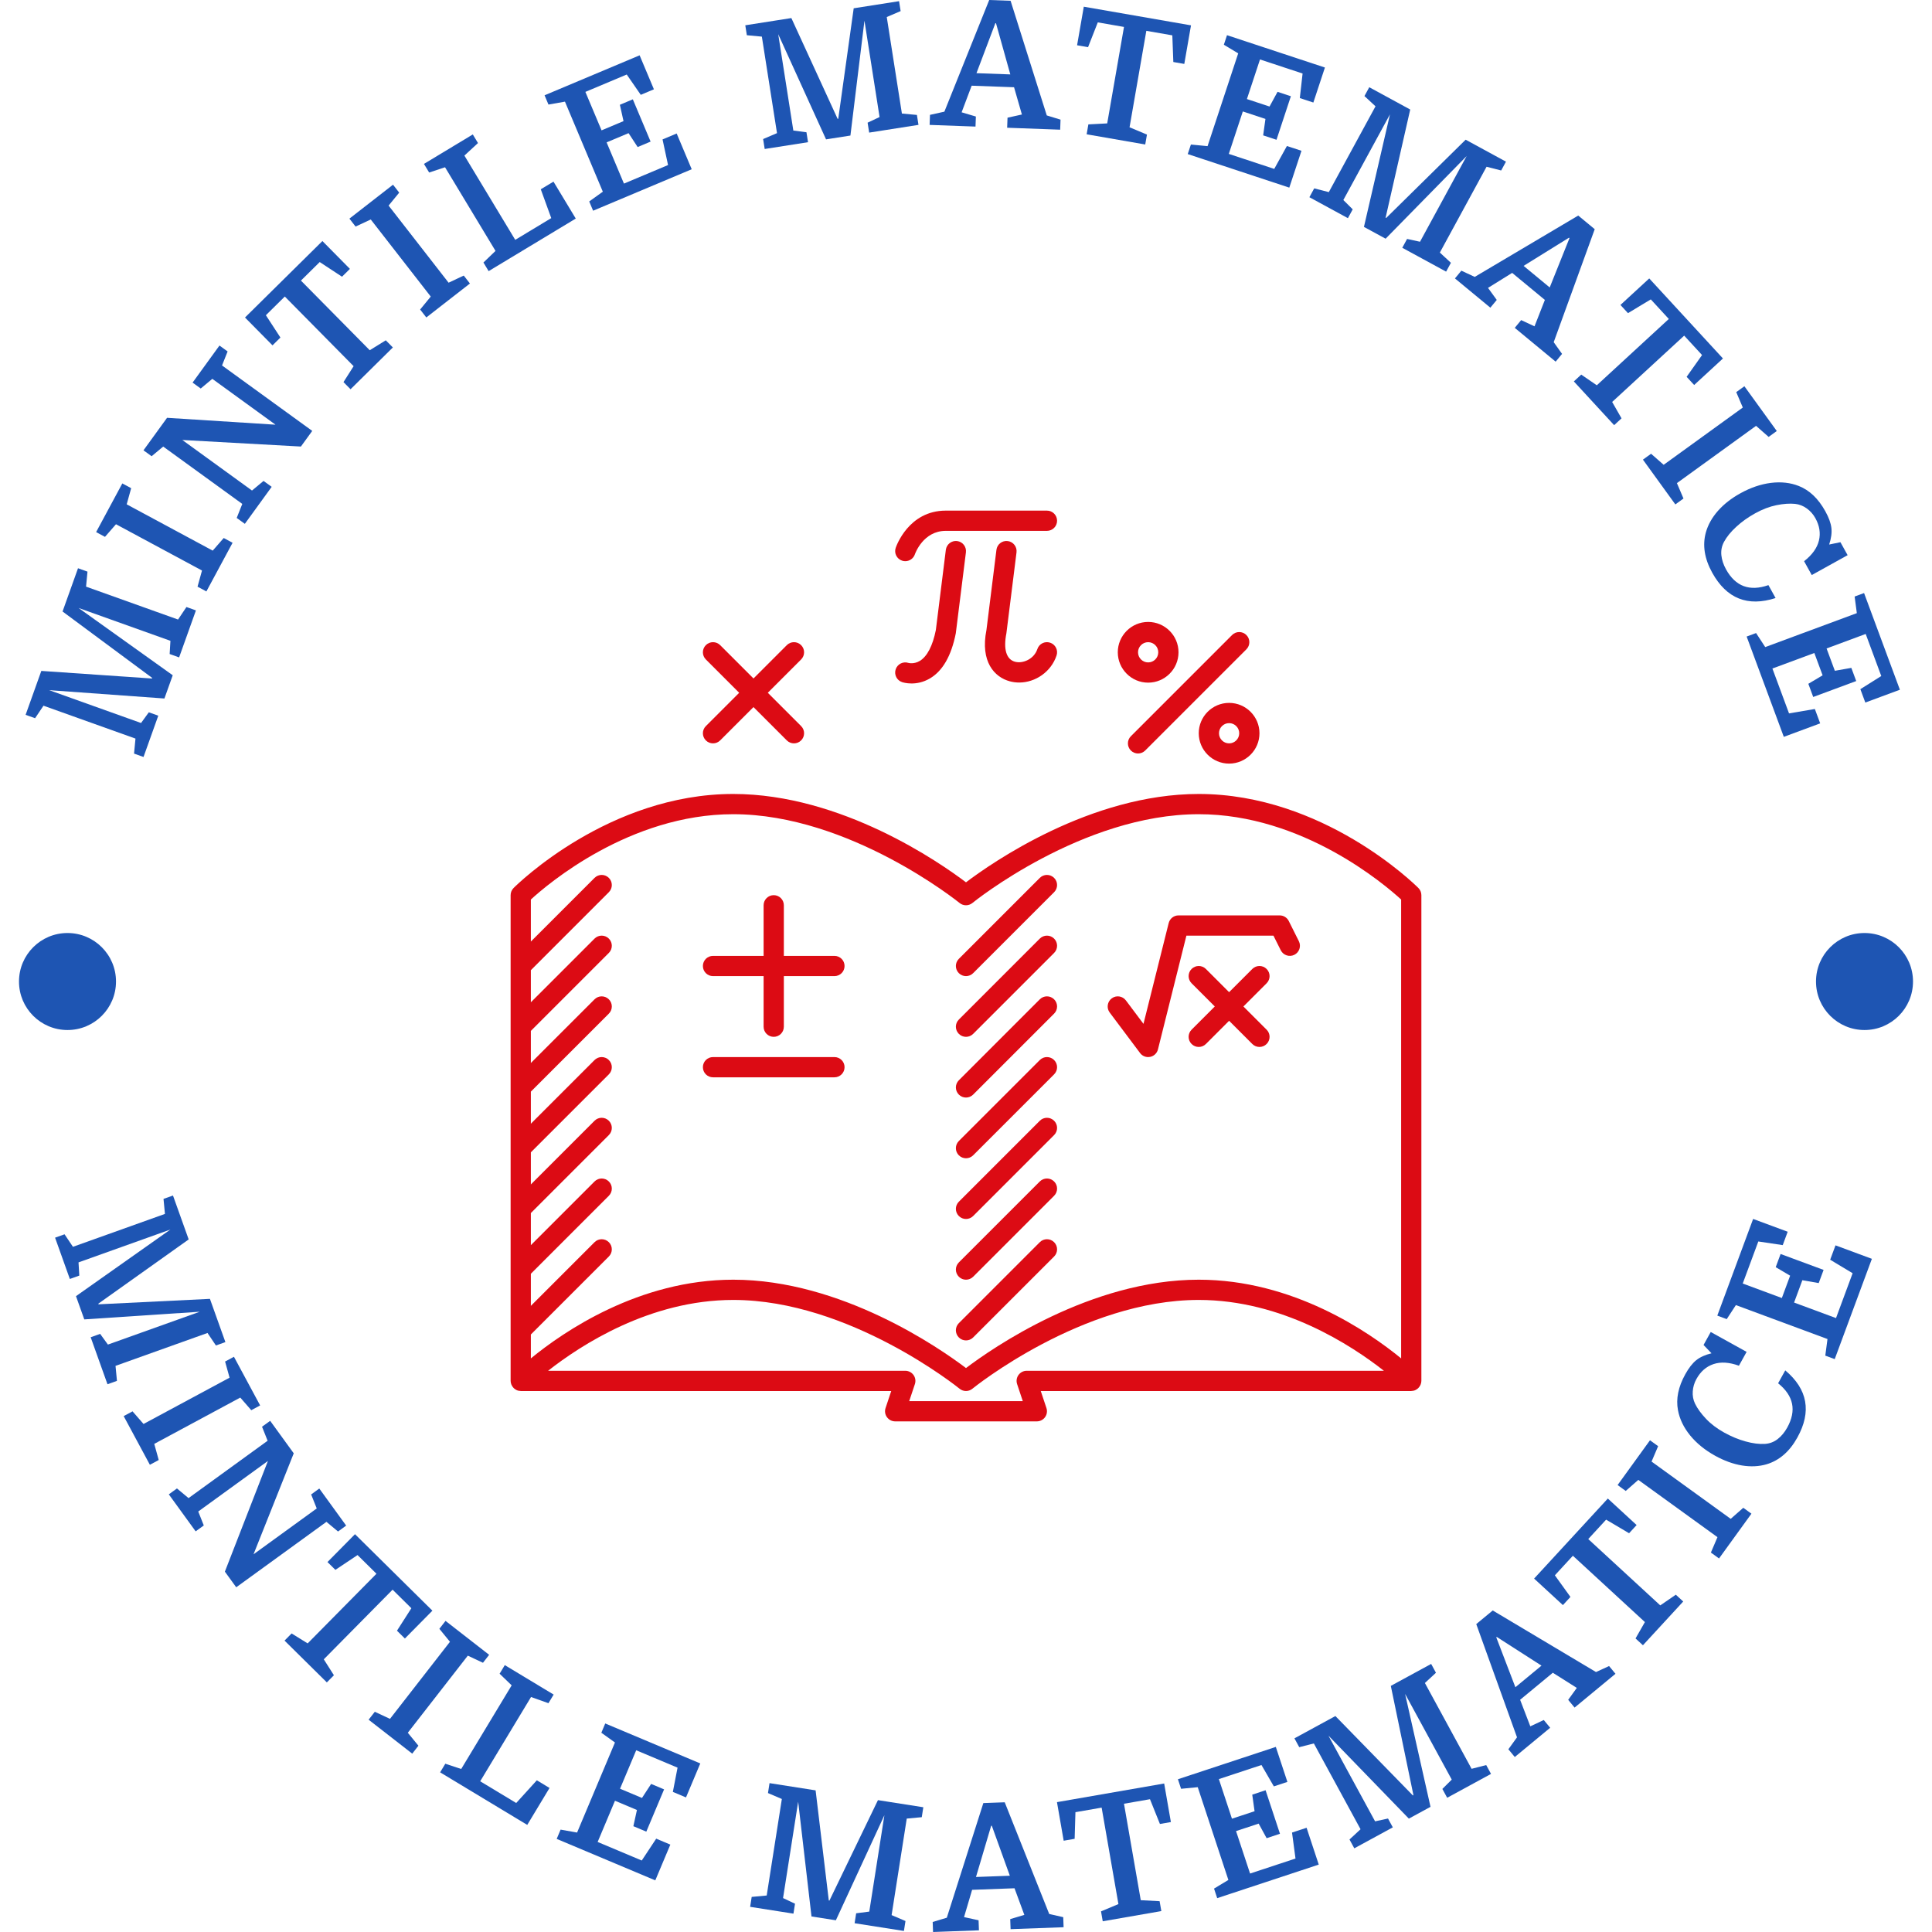 <svg xmlns="http://www.w3.org/2000/svg" version="1.1" xmlns:xlink="http://www.w3.org/1999/xlink" xmlns:svgjs="http://svgjs.dev/svgjs" width="1000" height="1000" viewBox="0 0 1000 1000"><g transform="matrix(1,0,0,1,0,0)"><svg viewBox="0 0 280 280" data-background-color="#ffffff" preserveAspectRatio="xMidYMid meet" height="1000" width="1000" xmlns="http://www.w3.org/2000/svg" xmlns:xlink="http://www.w3.org/1999/xlink"><g id="tight-bounds" transform="matrix(1,0,0,1,0,0)"><svg viewBox="0 0 280 280" height="280" width="280"><g><svg viewBox="0 0 280 280" height="280" width="280"><g><svg viewBox="0 0 280 280" height="280" width="280"><g id="textblocktransform"><svg viewBox="0 0 280 280" height="280" width="280" id="textblock"><g><svg viewBox="0 0 280 280" height="280" width="280"><g transform="matrix(1,0,0,1,74.003,74.003)"><svg viewBox="0 0 131.993 131.993" height="131.993" width="131.993"><g><svg xmlns="http://www.w3.org/2000/svg" xmlns:xlink="http://www.w3.org/1999/xlink" version="1.1" x="0" y="0" viewBox="5 5 90 90" style="enable-background:new 0 0 100 100;" xml:space="preserve" height="131.993" width="131.993" class="icon-o-0" data-fill-palette-color="accent" id="o-0"><path d="M50 51c0.256 0 0.512-0.098 0.707-0.293l8-8c0.391-0.391 0.391-1.023 0-1.414s-1.023-0.391-1.414 0l-8 8c-0.391 0.391-0.391 1.023 0 1.414C49.488 50.902 49.744 51 50 51z" fill="#dc0b14" data-fill-palette-color="accent"></path><path d="M50 57c0.256 0 0.512-0.098 0.707-0.293l8-8c0.391-0.391 0.391-1.023 0-1.414s-1.023-0.391-1.414 0l-8 8c-0.391 0.391-0.391 1.023 0 1.414C49.488 56.902 49.744 57 50 57z" fill="#dc0b14" data-fill-palette-color="accent"></path><path d="M50 63c0.256 0 0.512-0.098 0.707-0.293l8-8c0.391-0.391 0.391-1.023 0-1.414s-1.023-0.391-1.414 0l-8 8c-0.391 0.391-0.391 1.023 0 1.414C49.488 62.902 49.744 63 50 63z" fill="#dc0b14" data-fill-palette-color="accent"></path><path d="M50 69c0.256 0 0.512-0.098 0.707-0.293l8-8c0.391-0.391 0.391-1.023 0-1.414s-1.023-0.391-1.414 0l-8 8c-0.391 0.391-0.391 1.023 0 1.414C49.488 68.902 49.744 69 50 69z" fill="#dc0b14" data-fill-palette-color="accent"></path><path d="M50 75c0.256 0 0.512-0.098 0.707-0.293l8-8c0.391-0.391 0.391-1.023 0-1.414s-1.023-0.391-1.414 0l-8 8c-0.391 0.391-0.391 1.023 0 1.414C49.488 74.902 49.744 75 50 75z" fill="#dc0b14" data-fill-palette-color="accent"></path><path d="M50 81c0.256 0 0.512-0.098 0.707-0.293l8-8c0.391-0.391 0.391-1.023 0-1.414s-1.023-0.391-1.414 0l-8 8c-0.391 0.391-0.391 1.023 0 1.414C49.488 80.902 49.744 81 50 81z" fill="#dc0b14" data-fill-palette-color="accent"></path><path d="M50 87c0.256 0 0.512-0.098 0.707-0.293l8-8c0.391-0.391 0.391-1.023 0-1.414s-1.023-0.391-1.414 0l-8 8c-0.391 0.391-0.391 1.023 0 1.414C49.488 86.902 49.744 87 50 87z" fill="#dc0b14" data-fill-palette-color="accent"></path><path d="M94.93 91.35C94.972 91.238 95 91.123 95 91V43c0-0.265-0.105-0.52-0.293-0.707C94.328 41.914 85.273 33 73 33c-10.708 0-20.448 6.799-23 8.731C47.448 39.799 37.708 33 27 33c-12.273 0-21.328 8.914-21.707 9.293C5.105 42.48 5 42.735 5 43v48c0 0.123 0.029 0.238 0.07 0.35 0.013 0.033 0.029 0.063 0.045 0.095 0.038 0.075 0.084 0.144 0.14 0.207 0.023 0.026 0.045 0.054 0.07 0.078 0.076 0.069 0.161 0.129 0.258 0.173 0.012 0.006 0.021 0.016 0.032 0.02 0.001 0.001 0.001 0.001 0.002 0.002 0.111 0.045 0.228 0.063 0.344 0.068C5.975 91.992 5.986 92 6 92h36.612l-0.561 1.684c-0.103 0.305-0.051 0.641 0.137 0.9C42.377 94.846 42.679 95 43 95h14c0.321 0 0.623-0.154 0.812-0.416 0.188-0.26 0.239-0.596 0.137-0.9L57.388 92H94c0.014 0 0.024-0.007 0.037-0.008 0.117-0.004 0.234-0.021 0.346-0.068 0.001-0.001 0.001-0.001 0.002-0.002 0.012-0.004 0.021-0.014 0.032-0.02 0.097-0.045 0.182-0.104 0.258-0.173 0.026-0.024 0.047-0.052 0.07-0.078 0.056-0.063 0.102-0.132 0.14-0.207C94.9 91.412 94.917 91.383 94.93 91.35zM27 35c11.491 0 22.26 8.687 22.367 8.774 0.367 0.301 0.898 0.301 1.266 0C50.74 43.686 61.49 35 73 35c10.258 0 18.382 6.946 20 8.431v45.346C89.78 86.138 82.318 81 73 81c-10.708 0-20.448 6.799-23 8.731C47.448 87.799 37.708 81 27 81c-9.318 0-16.78 5.138-20 7.777v-2.363l7.707-7.707c0.391-0.391 0.391-1.023 0-1.414s-1.023-0.391-1.414 0L7 83.586v-3.172l7.707-7.707c0.391-0.391 0.391-1.023 0-1.414s-1.023-0.391-1.414 0L7 77.586v-3.172l7.707-7.707c0.391-0.391 0.391-1.023 0-1.414s-1.023-0.391-1.414 0L7 71.586v-3.172l7.707-7.707c0.391-0.391 0.391-1.023 0-1.414s-1.023-0.391-1.414 0L7 65.586v-3.172l7.707-7.707c0.391-0.391 0.391-1.023 0-1.414s-1.023-0.391-1.414 0L7 59.586v-3.172l7.707-7.707c0.391-0.391 0.391-1.023 0-1.414s-1.023-0.391-1.414 0L7 53.586v-3.172l7.707-7.707c0.391-0.391 0.391-1.023 0-1.414s-1.023-0.391-1.414 0L7 47.586v-4.155C8.618 41.946 16.742 35 27 35zM56 90c-0.321 0-0.623 0.154-0.812 0.416-0.188 0.26-0.239 0.596-0.137 0.9L55.612 93H44.388l0.561-1.684c0.103-0.305 0.051-0.641-0.137-0.9C44.623 90.154 44.321 90 44 90H8.703c3.223-2.533 10.062-7 18.297-7 11.491 0 22.26 8.687 22.367 8.774C49.551 91.925 49.775 92 50 92s0.449-0.075 0.633-0.227C50.74 91.686 61.49 83 73 83c8.235 0 15.074 4.467 18.297 7H56z" fill="#dc0b14" data-fill-palette-color="accent"></path><path d="M25 51h5v5c0 0.553 0.447 1 1 1s1-0.447 1-1v-5h5c0.553 0 1-0.447 1-1s-0.447-1-1-1h-5v-5c0-0.552-0.447-1-1-1s-1 0.448-1 1v5h-5c-0.553 0-1 0.447-1 1S24.447 51 25 51z" fill="#dc0b14" data-fill-palette-color="accent"></path><path d="M24.293 27.707C24.488 27.902 24.744 28 25 28s0.512-0.098 0.707-0.293L29 24.414l3.293 3.293C32.488 27.902 32.744 28 33 28s0.512-0.098 0.707-0.293c0.391-0.391 0.391-1.023 0-1.414L30.414 23l3.293-3.293c0.391-0.391 0.391-1.023 0-1.414s-1.023-0.391-1.414 0L29 21.586l-3.293-3.293c-0.391-0.391-1.023-0.391-1.414 0s-0.391 1.023 0 1.414L27.586 23l-3.293 3.293C23.902 26.684 23.902 27.316 24.293 27.707z" fill="#dc0b14" data-fill-palette-color="accent"></path><path d="M66.293 28.707C66.488 28.902 66.744 29 67 29s0.512-0.098 0.707-0.293l10-10c0.391-0.391 0.391-1.023 0-1.414s-1.023-0.391-1.414 0l-10 10C65.902 27.684 65.902 28.316 66.293 28.707z" fill="#dc0b14" data-fill-palette-color="accent"></path><path d="M25 61h12c0.553 0 1-0.447 1-1s-0.447-1-1-1H25c-0.553 0-1 0.447-1 1S24.447 61 25 61z" fill="#dc0b14" data-fill-palette-color="accent"></path><path d="M68 22c1.654 0 3-1.346 3-3s-1.346-3-3-3-3 1.346-3 3S66.346 22 68 22zM68 18c0.552 0 1 0.449 1 1s-0.448 1-1 1-1-0.449-1-1S67.448 18 68 18z" fill="#dc0b14" data-fill-palette-color="accent"></path><path d="M73 27c0 1.654 1.346 3 3 3s3-1.346 3-3-1.346-3-3-3S73 25.346 73 27zM77 27c0 0.551-0.448 1-1 1s-1-0.449-1-1 0.448-1 1-1S77 26.449 77 27z" fill="#dc0b14" data-fill-palette-color="accent"></path><path d="M43.68 9.944c0.105 0.036 0.214 0.053 0.319 0.053 0.416 0 0.805-0.262 0.948-0.675C44.979 9.227 45.776 7 48 7h10c0.553 0 1-0.448 1-1s-0.447-1-1-1H48c-3.679 0-4.898 3.533-4.948 3.684C42.877 9.206 43.158 9.767 43.68 9.944z" fill="#dc0b14" data-fill-palette-color="accent"></path><path d="M48.008 8.876l-0.988 7.928c-0.311 1.551-0.856 2.604-1.58 3.044-0.581 0.353-1.119 0.204-1.123 0.203-0.529-0.175-1.09 0.109-1.265 0.632-0.175 0.524 0.108 1.09 0.632 1.265 0.07 0.023 0.428 0.133 0.938 0.133 0.493 0 1.131-0.103 1.79-0.485 1.268-0.736 2.132-2.216 2.58-4.473l1-8c0.068-0.548-0.32-1.048-0.868-1.116C48.574 7.939 48.076 8.329 48.008 8.876z" fill="#dc0b14" data-fill-palette-color="accent"></path><path d="M54.992 9.124c0.068-0.548-0.32-1.048-0.868-1.116-0.553-0.069-1.048 0.321-1.116 0.868l-0.988 7.928c-0.623 3.116 0.786 4.659 2.313 5.064 0.306 0.082 0.615 0.12 0.923 0.12 1.612 0 3.158-1.065 3.693-2.672 0.175-0.524-0.108-1.09-0.632-1.265-0.528-0.176-1.092 0.108-1.265 0.633-0.333 0.996-1.438 1.457-2.206 1.251-0.853-0.227-1.168-1.225-0.854-2.812L54.992 9.124z" fill="#dc0b14" data-fill-palette-color="accent"></path><path d="M79.707 50.293c-0.391-0.391-1.023-0.391-1.414 0L76 52.586l-2.293-2.293c-0.391-0.391-1.023-0.391-1.414 0s-0.391 1.023 0 1.414L74.586 54l-2.293 2.293c-0.391 0.391-0.391 1.023 0 1.414C72.488 57.902 72.744 58 73 58s0.512-0.098 0.707-0.293L76 55.414l2.293 2.293C78.488 57.902 78.744 58 79 58s0.512-0.098 0.707-0.293c0.391-0.391 0.391-1.023 0-1.414L77.414 54l2.293-2.293C80.098 51.316 80.098 50.684 79.707 50.293z" fill="#dc0b14" data-fill-palette-color="accent"></path><path d="M67.2 58.6c0.19 0.256 0.489 0.4 0.8 0.4 0.065 0 0.132-0.006 0.198-0.02 0.378-0.076 0.679-0.363 0.771-0.738L71.781 47h8.601l0.724 1.447c0.248 0.494 0.848 0.693 1.342 0.447 0.494-0.247 0.694-0.848 0.447-1.342l-1-2C81.725 45.214 81.379 45 81 45H71c-0.459 0-0.858 0.313-0.97 0.757l-2.491 9.961L65.8 53.4c-0.331-0.441-0.959-0.533-1.399-0.2-0.442 0.331-0.532 0.958-0.2 1.399L67.2 58.6z" fill="#dc0b14" data-fill-palette-color="accent"></path></svg></g></svg></g><g><path d="M22.022 98.336l0.032-0.087-12.988-9.627 2.241-6.267 1.372 0.49-0.207 2.176 13.331 4.767 1.22-1.814 1.372 0.491-2.436 6.812-1.372-0.491 0.113-1.913-13.312-4.76 13.645 9.752-1.204 3.367-16.7-1.208 13.312 4.76 1.126-1.551 1.372 0.49-2.14 5.985-1.372-0.491 0.207-2.175-13.332-4.767-1.219 1.814-1.372-0.491 2.276-6.364z" fill="#1e55b3" data-fill-palette-color="primary"></path><path d="M19.01 70.753l-0.649 2.339 12.468 6.71 1.595-1.829 1.283 0.69-3.796 7.053-1.283-0.691 0.648-2.338-12.467-6.71-1.595 1.829-1.283-0.691 3.796-7.052z" fill="#1e55b3" data-fill-palette-color="primary"></path><path d="M34.305 75.063l0.809-2.031-11.461-8.313-1.679 1.4-1.179-0.856 3.416-4.71 15.72 0.998-9.16-6.645-1.679 1.4-1.18-0.856 3.896-5.371 1.18 0.856-0.809 2.031 13.075 9.484-1.644 2.267-17.185-0.95 10.097 7.324 1.673-1.391 1.179 0.856-3.889 5.362z" fill="#1e55b3" data-fill-palette-color="primary"></path><path d="M39.494 50.052l-3.987-4.036 11.219-11.083 3.987 4.036-1.147 1.133-3.231-2.124-2.72 2.687 9.972 10.094 2.325-1.44 1.024 1.037-6.131 6.057-1.024-1.037 1.468-2.307-9.972-10.094-2.743 2.709 2.107 3.235z" fill="#1e55b3" data-fill-palette-color="primary"></path><path d="M57.856 27.918l-1.538 1.877 8.695 11.174 2.198-1.03 0.895 1.15-6.321 4.919-0.895-1.15 1.538-1.877-8.696-11.174-2.197 1.029-0.895-1.15 6.321-4.918z" fill="#1e55b3" data-fill-palette-color="primary"></path><path d="M69.274 20.732l-1.97 1.816 7.367 12.212 5.221-3.15-1.518-4.177 1.84-1.11 3.23 5.353-12.628 7.618-0.752-1.248 1.749-1.682-7.314-12.123-2.304 0.762-0.753-1.248 7.079-4.27z" fill="#1e55b3" data-fill-palette-color="primary"></path><path d="M91.714 14.396l2.576 6.125-1.877 0.789-1.317-2.013-3.182 1.338 2.512 5.973 6.392-2.688-0.798-3.712 2.048-0.861 2.179 5.182-14.289 6.01-0.565-1.343 1.973-1.413-5.489-13.051-2.39 0.422-0.565-1.343 13.775-5.793 2.072 4.925-1.905 0.801-2.035-2.945-5.992 2.52 2.344 5.573 3.181-1.338-0.525-2.369z" fill="#1e55b3" data-fill-palette-color="primary"></path><path d="M121.395 17.226l0.092-0.014 2.238-16.011 6.575-1.031 0.226 1.439-2.01 0.859 2.194 13.988 2.177 0.202 0.225 1.44-7.146 1.121-0.226-1.44 1.734-0.816-2.191-13.967-2.033 16.649-3.533 0.554-6.931-15.242 2.191 13.966 1.901 0.246 0.226 1.44-6.279 0.985-0.226-1.44 2.01-0.859-2.194-13.987-2.177-0.203-0.225-1.44 6.677-1.047z" fill="#1e55b3" data-fill-palette-color="primary"></path><path d="M146.017 17.057l2.085-0.461-1.138-3.951-6.144-0.225-1.455 3.856 2.066 0.613-0.053 1.456-6.651-0.243 0.053-1.456 2.086-0.462 6.498-16.184 3.098 0.114 5.244 16.614 1.995 0.611-0.054 1.456-7.684-0.282zM144.347 3.366l-0.093-0.003-2.737 7.242 4.905 0.179z" fill="#1e55b3" data-fill-palette-color="primary"></path><path d="M156.099 6.561l0.973-5.59 15.537 2.703-0.972 5.59-1.589-0.277-0.146-3.864-3.767-0.656-2.432 13.98 2.523 1.058-0.25 1.435-8.492-1.477 0.25-1.436 2.731-0.143 2.432-13.98-3.797-0.66-1.412 3.593z" fill="#1e55b3" data-fill-palette-color="primary"></path><path d="M187.084 13.947l-2.084 6.31-1.933-0.639 0.33-2.383-3.278-1.082-2.032 6.152 6.584 2.175 1.838-3.322 2.11 0.697-1.764 5.338-14.719-4.862 0.457-1.383 2.415 0.232 4.441-13.444-2.079-1.253 0.457-1.383 14.19 4.686-1.676 5.074-1.962-0.648 0.402-3.557-6.173-2.039-1.896 5.741 3.278 1.082 1.161-2.13z" fill="#1e55b3" data-fill-palette-color="primary"></path><path d="M200.814 31.547l0.081 0.044 11.518-11.345 5.845 3.182-0.696 1.28-2.118-0.541-6.769 12.436 1.604 1.484-0.697 1.28-6.354-3.458 0.697-1.28 1.873 0.407 6.759-12.417-11.743 11.975-3.141-1.709 3.773-16.313-6.759 12.417 1.359 1.351-0.696 1.28-5.583-3.038 0.697-1.28 2.118 0.541 6.768-12.436-1.603-1.485 0.696-1.28 5.937 3.232z" fill="#1e55b3" data-fill-palette-color="primary"></path><path d="M220.458 46.391l1.935 0.903 1.501-3.828-4.74-3.917-3.5 2.175 1.267 1.744-0.928 1.123-5.131-4.239 0.929-1.124 1.935 0.903 15.004-8.891 2.389 1.975-5.945 16.376 1.211 1.698-0.929 1.124-5.926-4.898zM227.462 34.509l-0.072-0.059-6.578 4.083 3.784 3.127z" fill="#1e55b3" data-fill-palette-color="primary"></path><path d="M234.846 44.196l4.174-3.843 10.683 11.601-4.173 3.843-1.092-1.186 2.236-3.155-2.59-2.813-10.438 9.612 1.358 2.375-1.072 0.987-5.839-6.34 1.072-0.987 2.255 1.548 10.437-9.612-2.611-2.836-3.307 1.992z" fill="#1e55b3" data-fill-palette-color="primary"></path><path d="M256.324 63.32l-1.822-1.602-11.471 8.3 0.952 2.232-1.18 0.854-4.696-6.489 1.181-0.854 1.823 1.602 11.47-8.3-0.952-2.232 1.181-0.854 4.695 6.489z" fill="#1e55b3" data-fill-palette-color="primary"></path><path d="M263.099 75.098v0c-0.311-0.56-0.724-1.029-1.239-1.405-0.516-0.376-1.08-0.599-1.694-0.668v0c-0.793-0.08-1.695-0.017-2.707 0.189-1.006 0.203-2.033 0.595-3.082 1.176v0c-1.043 0.578-1.957 1.23-2.743 1.958-0.79 0.721-1.385 1.453-1.785 2.194v0c-0.32 0.603-0.445 1.243-0.377 1.922 0.072 0.685 0.299 1.37 0.68 2.057v0c1.369 2.471 3.417 3.23 6.142 2.279v0l1.037 1.872c-4.043 1.303-7.103 0.081-9.18-3.668v0c-1.125-2.031-1.435-3.974-0.928-5.831v0c0.308-1.108 0.891-2.152 1.75-3.132 0.862-0.974 1.947-1.824 3.255-2.548v0c1.482-0.822 2.96-1.325 4.432-1.511 1.476-0.18 2.819-0.03 4.03 0.449v0c1.549 0.607 2.831 1.826 3.847 3.658v0c0.508 0.916 0.803 1.725 0.884 2.428 0.082 0.703-0.026 1.503-0.323 2.4v0l1.632-0.337 1.042 1.88-5.197 2.88-1.113-2.006c1.176-0.92 1.894-1.92 2.154-3.001 0.257-1.072 0.085-2.15-0.517-3.235z" fill="#1e55b3" data-fill-palette-color="primary"></path><path d="M269.017 98.702l-6.232 2.309-0.707-1.909 2.068-1.23-1.199-3.236-6.076 2.251 2.409 6.502 3.743-0.637 0.772 2.084-5.272 1.953-5.386-14.536 1.367-0.506 1.326 2.032 13.276-4.919-0.318-2.406 1.366-0.506 5.192 14.013-5.01 1.856-0.718-1.938 3.03-1.905-2.258-6.096-5.669 2.101 1.199 3.236 2.389-0.422z" fill="#1e55b3" data-fill-palette-color="primary"></path><path d="M14.246 188.943l0.031 0.088 16.148-0.791 2.24 6.267-1.372 0.491-1.219-1.814-13.332 4.767 0.208 2.175-1.372 0.491-2.436-6.812 1.372-0.49 1.125 1.551 13.313-4.76-16.736 1.111-1.204-3.367 13.681-9.655-13.313 4.76 0.114 1.913-1.372 0.491-2.14-5.985 1.372-0.491 1.219 1.814 13.332-4.767-0.208-2.176 1.373-0.49 2.275 6.364z" fill="#1e55b3" data-fill-palette-color="primary"></path><path d="M36.417 204.377l-1.594-1.829-12.468 6.71 0.649 2.338-1.283 0.691-3.796-7.053 1.283-0.69 1.595 1.829 12.467-6.71-0.648-2.339 1.283-0.69 3.796 7.052z" fill="#1e55b3" data-fill-palette-color="primary"></path><path d="M25.646 215.717l1.679 1.4 11.46-8.313-0.809-2.031 1.18-0.855 3.416 4.709-5.829 14.634 9.16-6.645-0.809-2.03 1.18-0.856 3.895 5.371-1.179 0.856-1.679-1.4-13.075 9.484-1.645-2.267 6.239-16.041-10.098 7.325 0.803 2.022-1.179 0.855-3.89-5.362z" fill="#1e55b3" data-fill-palette-color="primary"></path><path d="M47.461 226.383l3.988-4.037 11.219 11.084-3.988 4.036-1.147-1.133 2.085-3.257-2.72-2.688-9.972 10.094 1.468 2.308-1.024 1.037-6.132-6.058 1.024-1.036 2.326 1.44 9.972-10.094-2.742-2.709-3.21 2.146z" fill="#1e55b3" data-fill-palette-color="primary"></path><path d="M69.996 240.98l-2.197-1.029-8.696 11.173 1.538 1.878-0.895 1.15-6.321-4.919 0.895-1.15 2.198 1.029 8.695-11.173-1.537-1.878 0.894-1.15 6.321 4.919z" fill="#1e55b3" data-fill-palette-color="primary"></path><path d="M79.486 246.84l-2.525-0.896-7.367 12.211 5.22 3.15 2.988-3.291 1.84 1.11-3.229 5.354-12.628-7.618 0.753-1.248 2.304 0.763 7.313-12.123-1.748-1.683 0.752-1.248 7.08 4.271z" fill="#1e55b3" data-fill-palette-color="primary"></path><path d="M96.245 259.33l-2.577 6.126-1.876-0.79 0.517-2.349-3.182-1.339-2.512 5.973 6.392 2.689 2.095-3.167 2.048 0.862-2.18 5.182-14.289-6.01 0.565-1.343 2.389 0.422 5.489-13.051-1.973-1.413 0.565-1.343 13.775 5.793-2.071 4.925-1.905-0.801 0.681-3.514-5.992-2.52-2.344 5.573 3.182 1.338 1.326-2.032z" fill="#1e55b3" data-fill-palette-color="primary"></path><path d="M120.116 275.432l0.092 0.014 7.032-14.557 6.575 1.031-0.226 1.44-2.176 0.203-2.194 13.987 2.01 0.859-0.226 1.44-7.147-1.121 0.226-1.44 1.901-0.246 2.19-13.967-7.032 15.227-3.533-0.554-1.931-16.633-2.191 13.967 1.734 0.816-0.226 1.44-6.279-0.985 0.226-1.44 2.176-0.202 2.194-13.988-2.009-0.859 0.225-1.439 6.678 1.047z" fill="#1e55b3" data-fill-palette-color="primary"></path><path d="M146.409 278.132l2.045-0.613-1.423-3.857-6.145 0.226-1.169 3.952 2.106 0.46 0.053 1.456-6.651 0.244-0.053-1.456 2.046-0.613 5.296-16.616 3.098-0.114 6.447 16.186 2.033 0.464 0.054 1.456-7.684 0.281zM143.741 264.6l-0.093 0.003-2.2 7.423 4.906-0.18z" fill="#1e55b3" data-fill-palette-color="primary"></path><path d="M154.157 266.77l-0.973-5.59 15.537-2.702 0.973 5.589-1.589 0.277-1.442-3.589-3.767 0.656 2.432 13.979 2.731 0.144 0.25 1.435-8.492 1.478-0.249-1.436 2.522-1.058-2.432-13.979-3.798 0.661-0.115 3.859z" fill="#1e55b3" data-fill-palette-color="primary"></path><path d="M183.418 259.454l2.085 6.31-1.934 0.639-1.154-2.111-3.278 1.082 2.033 6.153 6.584-2.175-0.503-3.763 2.11-0.697 1.763 5.339-14.719 4.862-0.457-1.384 2.078-1.253-4.44-13.444-2.416 0.232-0.457-1.383 14.19-4.687 1.676 5.073-1.963 0.649-1.795-3.097-6.173 2.039 1.896 5.74 3.278-1.082-0.337-2.403z" fill="#1e55b3" data-fill-palette-color="primary"></path><path d="M204.762 260.206l0.082-0.045-3.276-15.831 5.846-3.182 0.696 1.28-1.603 1.485 6.768 12.435 2.118-0.541 0.697 1.28-6.354 3.459-0.697-1.28 1.359-1.352-6.759-12.417 3.682 16.363-3.14 1.709-11.652-12.024 6.759 12.417 1.872-0.408 0.697 1.28-5.582 3.039-0.697-1.28 1.604-1.485-6.769-12.435-2.118 0.541-0.696-1.28 5.936-3.232z" fill="#1e55b3" data-fill-palette-color="primary"></path><path d="M227.273 246.354l1.25-1.731-3.476-2.195-4.74 3.917 1.477 3.847 1.952-0.915 0.928 1.123-5.13 4.24-0.929-1.123 1.251-1.731-5.906-16.41 2.39-1.975 14.964 8.924 1.895-0.869 0.929 1.123-5.927 4.898zM216.923 237.237l-0.072 0.059 2.77 7.229 3.784-3.127z" fill="#1e55b3" data-fill-palette-color="primary"></path><path d="M226.508 232.624l-4.174-3.844 10.684-11.601 4.173 3.844-1.092 1.186-3.328-1.97-2.591 2.813 10.438 9.612 2.255-1.548 1.072 0.987-5.839 6.34-1.072-0.987 1.358-2.374-10.438-9.612-2.611 2.835 2.257 3.133z" fill="#1e55b3" data-fill-palette-color="primary"></path><path d="M240.309 209.59l-0.952 2.233 11.47 8.3 1.823-1.603 1.18 0.855-4.695 6.488-1.18-0.854 0.952-2.232-11.471-8.3-1.823 1.602-1.18-0.854 4.695-6.489z" fill="#1e55b3" data-fill-palette-color="primary"></path><path d="M245.862 199.849v0c-0.311 0.56-0.489 1.159-0.534 1.795-0.046 0.636 0.065 1.233 0.331 1.79v0c0.352 0.715 0.884 1.447 1.596 2.196 0.705 0.745 1.582 1.409 2.631 1.99v0c1.043 0.578 2.081 1.007 3.114 1.288 1.03 0.287 1.966 0.404 2.807 0.351v0c0.681-0.048 1.29-0.281 1.829-0.7 0.542-0.424 1.004-0.98 1.384-1.666v0c1.369-2.471 0.928-4.61-1.323-6.417v0l1.037-1.871c3.248 2.738 3.834 5.981 1.756 9.728v0c-1.125 2.031-2.61 3.323-4.453 3.878v0c-1.102 0.326-2.297 0.385-3.583 0.176-1.283-0.215-2.578-0.685-3.886-1.409v0c-1.482-0.822-2.693-1.807-3.631-2.958-0.935-1.156-1.52-2.374-1.755-3.655v0c-0.307-1.635 0.047-3.369 1.063-5.2v0c0.508-0.916 1.038-1.595 1.589-2.038 0.552-0.442 1.288-0.775 2.208-0.998v0l-1.152-1.205 1.042-1.88 5.198 2.88-1.112 2.007c-1.403-0.51-2.632-0.588-3.687-0.235-1.045 0.35-1.868 1.068-2.469 2.153z" fill="#1e55b3" data-fill-palette-color="primary"></path><path d="M258.057 181.737l6.232 2.308-0.708 1.909-2.37-0.415-1.199 3.237 6.076 2.251 2.409-6.502-3.254-1.956 0.772-2.083 5.272 1.953-5.386 14.536-1.366-0.506 0.318-2.406-13.276-4.919-1.326 2.033-1.367-0.507 5.192-14.012 5.01 1.856-0.718 1.938-3.54-0.529-2.258 6.095 5.669 2.101 1.199-3.237-2.088-1.236z" fill="#1e55b3" data-fill-palette-color="primary"></path><path d="M2.753 142.25c0-3.882 3.147-7.03 7.029-7.03 3.882 0 7.03 3.147 7.03 7.03 0 3.882-3.147 7.03-7.03 7.029-3.882 0-7.03-3.147-7.029-7.029z" fill="#1e55b3" data-fill-palette-color="primary"></path><path d="M263.188 142.25c0-3.882 3.147-7.03 7.03-7.03 3.882 0 7.03 3.147 7.029 7.03 0 3.882-3.147 7.03-7.029 7.029-3.882 0-7.03-3.147-7.03-7.029z" fill="#1e55b3" data-fill-palette-color="primary"></path></g></svg></g></svg></g></svg></g><g></g></svg></g><defs></defs></svg><rect width="280" height="280" fill="none" stroke="none" visibility="hidden"></rect></g></svg></g></svg>